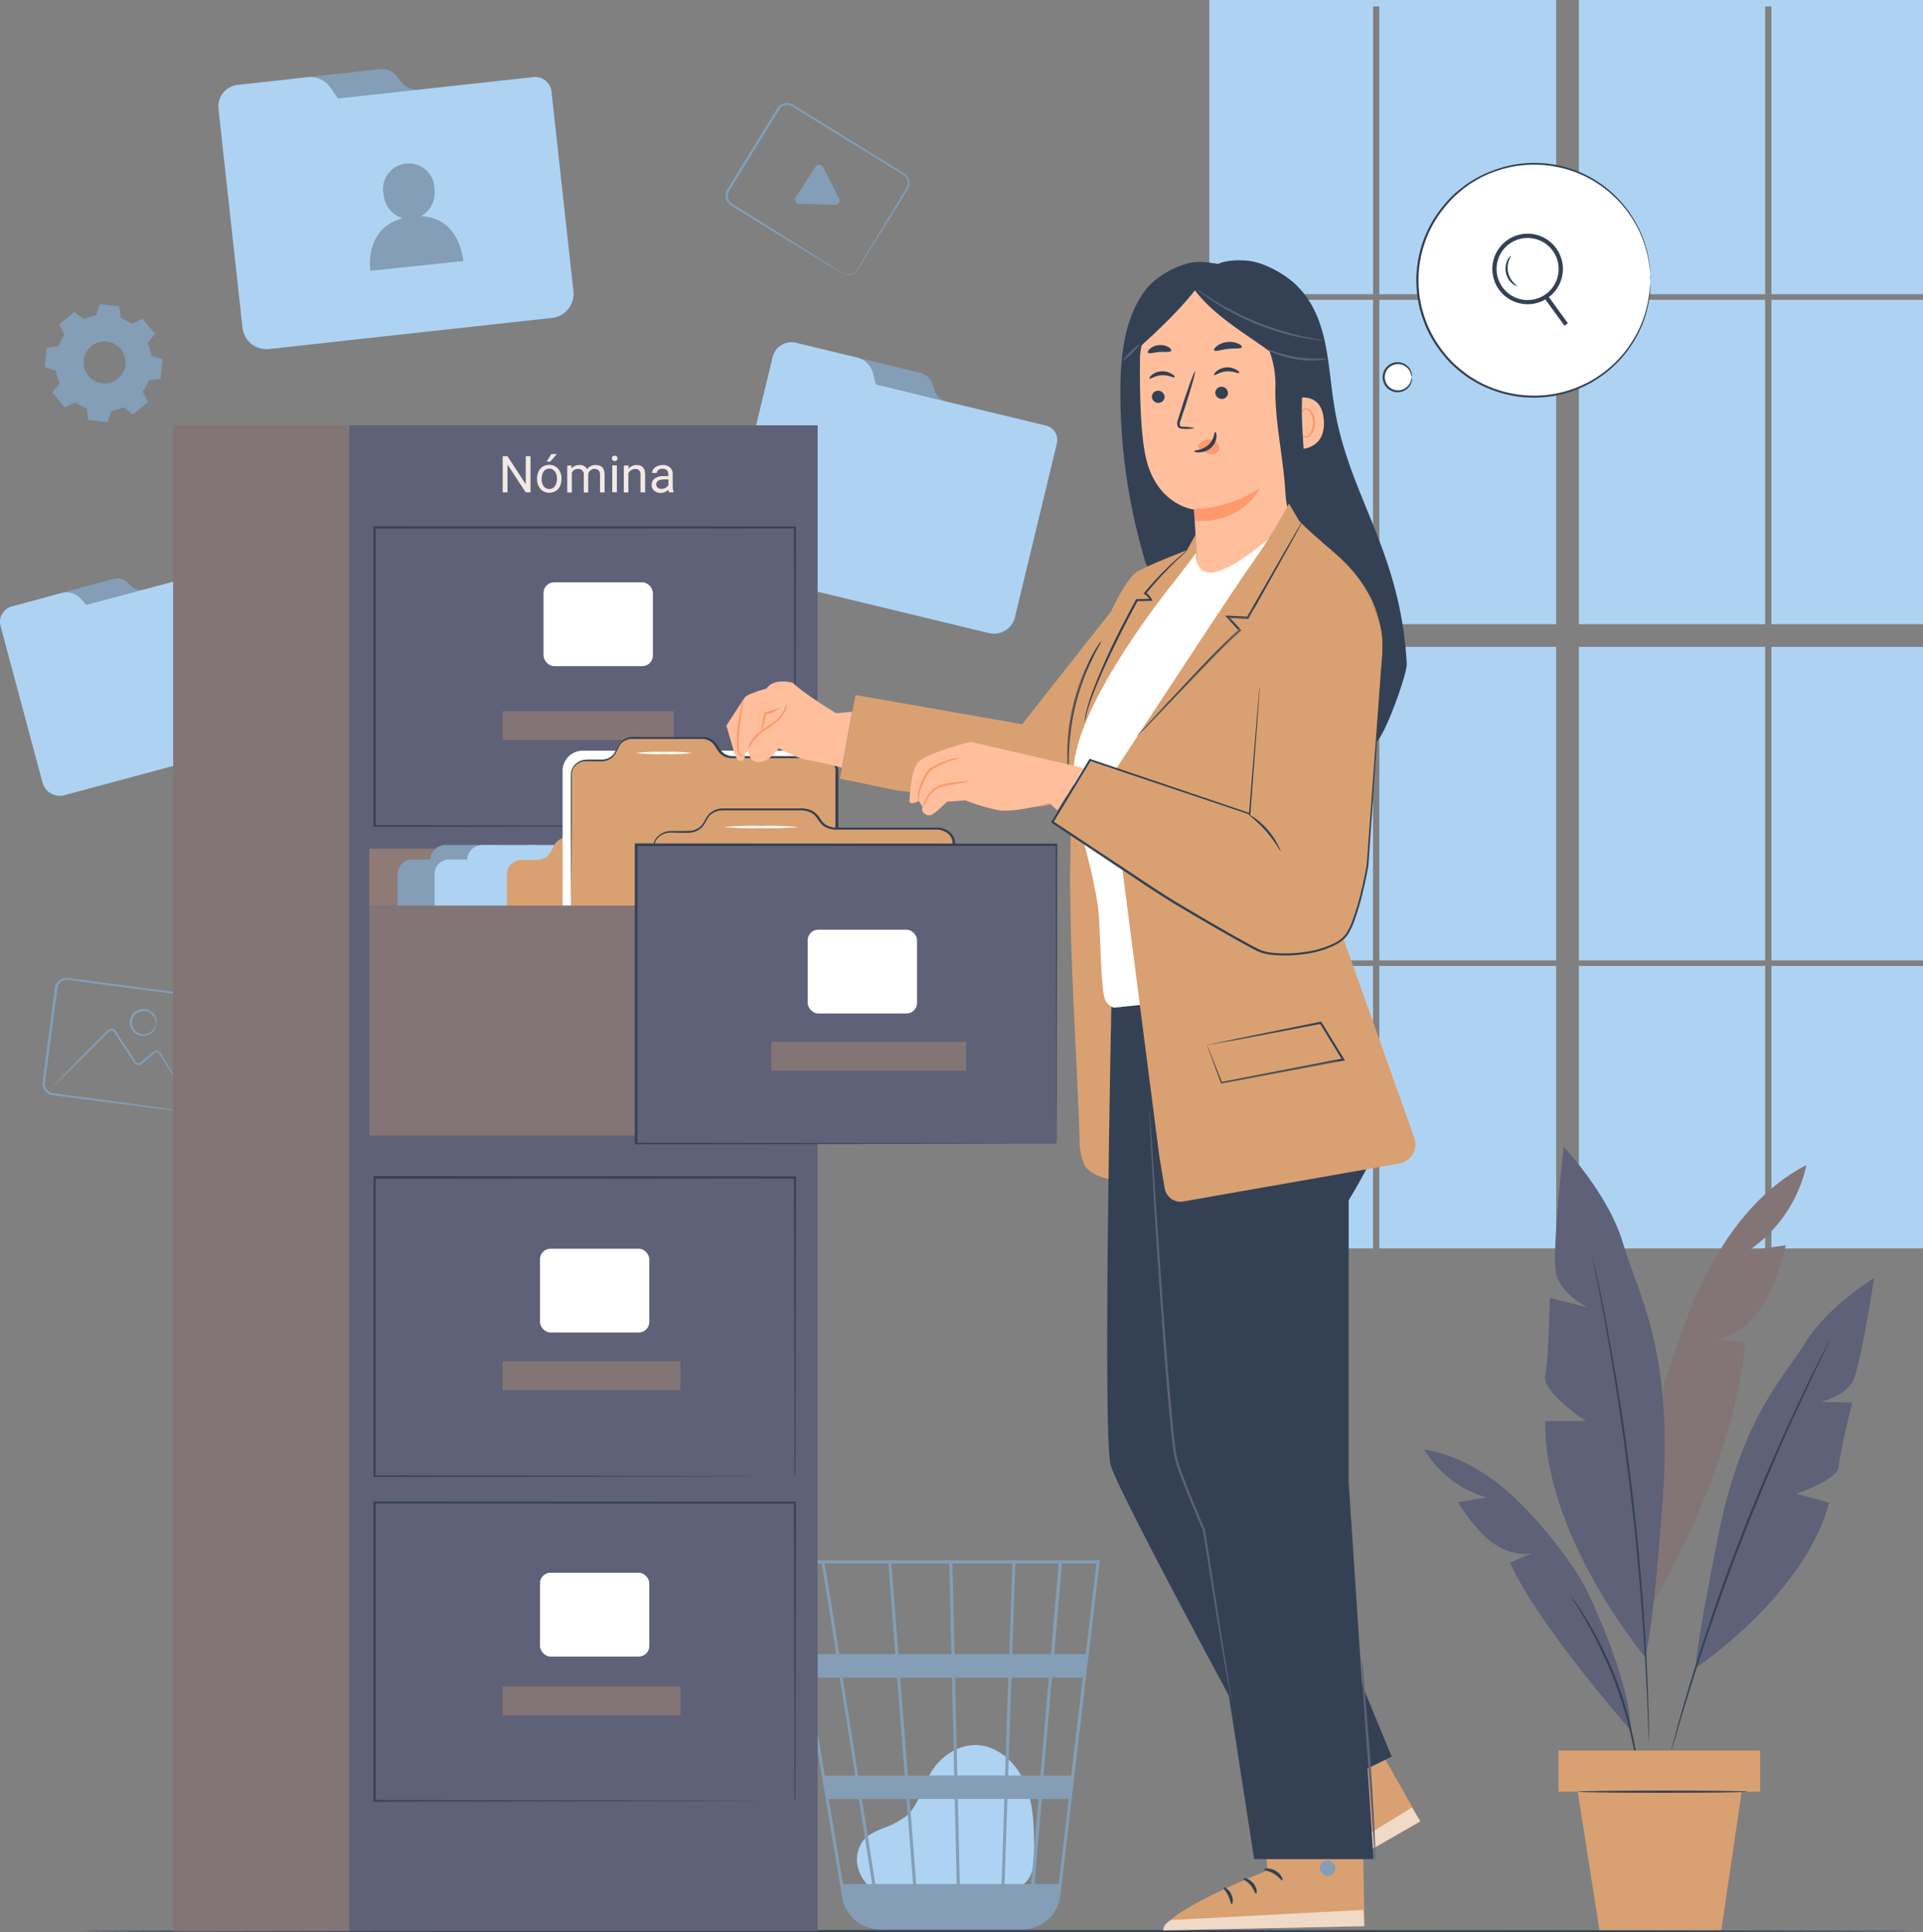 <svg xmlns="http://www.w3.org/2000/svg" width="453.528" height="455.76" viewBox="0 0 453.528 455.76">
  <rect x="0" y="0" width="453.528" height="455.76" fill="#808080" stroke="none"/>
  <g id="Capa_2" data-name="Capa 2" transform="translate(-15.222 -22.12)">
    <g id="Grupo_60011" data-name="Grupo 60011">
      <g id="Grupo_59954" data-name="Grupo 59954">
        <path id="Trazado_110200" data-name="Trazado 110200" d="M220.73,467.62c-1.59-1.36-5.12-5.66-2.4-10.66,1-1.84,3.12-2.74,5-3.55a20.591,20.591,0,0,0,5.53-2.86c3-2.55,3.82-6.78,5.81-10.18,2.28-3.91,6.54-6.83,11-6.63,5.16.24,9.45,4.45,11.4,9.25s2,10.13,2.06,15.31c0,2.87-.11,6.1-2.21,8-1.94,1.79-4.86,1.81-7.49,1.73l-28.17-.87" fill="#aed3f2"/>
        <path id="Trazado_110201" data-name="Trazado 110201" d="M274.6,390.16H200.52l13.35,79.57a8.87,8.87,0,0,0,6.32,7.08l.26.07a4.91,4.91,0,0,0,.66.17,8.309,8.309,0,0,0,1.51.18v.07l.36-.05h33a9.833,9.833,0,0,0,1.81-.18,9,9,0,0,0,7.5-7.78l6.43-54.82.29-2.18h0l2.55-21.71Zm-14,50.76H253l.77-23.09h8.81Zm2.71-23.09h7.27l-2.71,23.09h-6.54Zm-21.72,48.69-.46-20.07H252.1l-.66,20.07Zm-11.84-20.07h10.64l.46,20.07h-9.54Zm.82,20.07h-8.91c-.85-5.42-1.95-12.46-3.15-20.07h10.51Zm-1.25-25.6-1.79-23.09h12.2l.53,23.09Zm11.68,0-.53-23.09h12.55l-.76,23.09Zm-.66-28.63-.49-21.39H254l-.71,21.39Zm-.74,0H227.1l-1.66-21.39h13.67Zm-13.24,0h-13.2L211.85,404c-1.39-8.64-1.9-11.89-2.19-13.12h15.07Zm.43,5.54,1.8,23.09h-11c-.37-2.35-.74-4.72-1.11-7.09-.86-5.45-1.72-10.9-2.52-16Zm-9.89,23.09h-7.15l-3.87-23.09h7.38c1.16,7.17,2.41,15.07,3.67,23.09Zm.87,5.53c1.09,6.95,2.16,13.79,3.14,20.07h-6.87l-3.36-20.07Zm34.37,20.07.67-20.07h7.31l-1.71,20.07Zm1.8-54.23.71-21.39H264.9l-1.83,21.39ZM209,390.9c.29,1.55,1.64,10,3.45,21.39H205l-3.59-21.39Zm55.94,75.62h-5.72l1.71-20.07h6.36Zm6.36-54.23h-7.45l1.83-21.39h8.13Z" fill="#839eb6"/>
      </g>
      <g id="Grupo_59955" data-name="Grupo 59955">
        <rect id="Rectángulo_8864" data-name="Rectángulo 8864" width="38.6" height="76.52" transform="translate(300.44 92.83)" fill="#aed3f2"/>
        <rect id="Rectángulo_8865" data-name="Rectángulo 8865" width="41.71" height="76.52" transform="translate(340.53 92.83)" fill="#aed3f2"/>
        <rect id="Rectángulo_8866" data-name="Rectángulo 8866" width="41.71" height="73.94" transform="translate(340.53 174.7)" fill="#aed3f2"/>
        <path id="Trazado_110202" data-name="Trazado 110202" d="M387.59,91.51h43.92V23.63H433V91.51h35.75V22.12H387.59Z" fill="#aed3f2"/>
        <rect id="Rectángulo_8867" data-name="Rectángulo 8867" width="35.75" height="76.52" transform="translate(433 92.83)" fill="#aed3f2"/>
        <rect id="Rectángulo_8868" data-name="Rectángulo 8868" width="35.75" height="73.94" transform="translate(433 174.7)" fill="#aed3f2"/>
        <rect id="Rectángulo_8869" data-name="Rectángulo 8869" width="38.6" height="73.94" transform="translate(300.44 174.7)" fill="#aed3f2"/>
        <rect id="Rectángulo_8870" data-name="Rectángulo 8870" width="43.93" height="73.94" transform="translate(387.59 174.7)" fill="#aed3f2"/>
        <rect id="Rectángulo_8871" data-name="Rectángulo 8871" width="38.6" height="66.63" transform="translate(300.44 249.96)" fill="#aed3f2"/>
        <rect id="Rectángulo_8872" data-name="Rectángulo 8872" width="35.75" height="66.63" transform="translate(433 249.96)" fill="#aed3f2"/>
        <path id="Trazado_110203" data-name="Trazado 110203" d="M339.05,91.51V23.63h1.48V91.51h41.71V22.12h-81.8V91.51Z" fill="#aed3f2"/>
        <rect id="Rectángulo_8873" data-name="Rectángulo 8873" width="43.93" height="66.63" transform="translate(387.59 249.96)" fill="#aed3f2"/>
        <rect id="Rectángulo_8874" data-name="Rectángulo 8874" width="41.71" height="66.63" transform="translate(340.53 249.96)" fill="#aed3f2"/>
        <rect id="Rectángulo_8875" data-name="Rectángulo 8875" width="43.93" height="76.52" transform="translate(387.59 92.83)" fill="#aed3f2"/>
      </g>
      <g id="Grupo_59956" data-name="Grupo 59956">
        <path id="Trazado_110204" data-name="Trazado 110204" d="M30.14,209.7a3.92,3.92,0,0,1-4.8-2.77L16.5,174a3.26,3.26,0,0,1,2.43-3.91l3.09-.83a3.36,3.36,0,0,0,2.47-2.55l.31-1.53a3.36,3.36,0,0,1,2.46-2.55L42,158.68a3.42,3.42,0,0,1,3.19.75l1,.95a3.4,3.4,0,0,0,3.19.74l18.74-5a3.25,3.25,0,0,1,4,2.17l9,33.68a3.93,3.93,0,0,1-2.77,4.81Z" fill="#839eb6"/>
        <path id="Trazado_110205" data-name="Trazado 110205" d="M47.52,161.62,35.6,164.79,34,163.08A4.29,4.29,0,0,0,29.79,162l-11.66,3.13a3.77,3.77,0,0,0-2.81,4.52l.37,1.36,9.59,35.76a4.28,4.28,0,0,0,5.34,2.85L78,196.87a4.28,4.28,0,0,0,3.2-5.14L72.08,158a2.82,2.82,0,0,0-3.46-2Z" fill="#aed3f2"/>
      </g>
      <g id="Grupo_59957" data-name="Grupo 59957">
        <path id="Trazado_110206" data-name="Trazado 110206" d="M190,157.34a4.75,4.75,0,0,1-3.5-5.73l9.68-40.07A3.93,3.93,0,0,1,201,108.8l3.76.91a4.09,4.09,0,0,0,4.1-1.28l1.21-1.45a4.09,4.09,0,0,1,4.1-1.28l17.92,4.3a4.13,4.13,0,0,1,3,2.63l.54,1.61a4.15,4.15,0,0,0,3,2.63l22.8,5.51a3.92,3.92,0,0,1,3,4.64l-9.89,41a4.75,4.75,0,0,1-5.73,3.5Z" fill="#839eb6"/>
        <path id="Trazado_110207" data-name="Trazado 110207" d="M236.3,116.35l-14.5-3.54-.71-2.73a5.14,5.14,0,0,0-3.81-3.64L203.1,103a4.56,4.56,0,0,0-5.61,3.17l-.4,1.66-10.51,43.51a5.19,5.19,0,0,0,4,6.12l57.6,13.91a5.19,5.19,0,0,0,6.37-3.61l9.92-41.11a3.41,3.41,0,0,0-2.51-4.12Z" fill="#aed3f2"/>
      </g>
      <g id="Grupo_59959" data-name="Grupo 59959">
        <g id="Grupo_59958" data-name="Grupo 59958">
          <path id="Trazado_110208" data-name="Trazado 110208" d="M78.34,104.47a5.32,5.32,0,0,1-5.88-4.71l-5-46A4.42,4.42,0,0,1,71.47,49l4.32-.47a4.59,4.59,0,0,0,3.84-2.92l.72-2a4.59,4.59,0,0,1,3.84-2.91l20.54-2.26a4.63,4.63,0,0,1,4.12,1.66L110,41.61a4.6,4.6,0,0,0,4.12,1.66l26.18-2.88a4.41,4.41,0,0,1,5,3.74l5.17,47.06a5.31,5.31,0,0,1-4.71,5.87Z" fill="#839eb6"/>
          <path id="Trazado_110209" data-name="Trazado 110209" d="M111.58,43.55l-16.66,1.8-1.79-2.62a5.79,5.79,0,0,0-5.41-2.39L71.44,42.13a5.12,5.12,0,0,0-4.71,5.49l.21,1.9,5.49,49.95A5.82,5.82,0,0,0,79,104.4l66.12-7.27a5.8,5.8,0,0,0,5.34-6.23l-5.18-47.19a3.85,3.85,0,0,0-4.24-3.4Z" fill="#aed3f2"/>
        </g>
        <path id="Trazado_110210" data-name="Trazado 110210" d="M114.52,73.12a6.44,6.44,0,0,0,3.17-6.36,6.07,6.07,0,1,0-12,1.27,6.45,6.45,0,0,0,4.49,5.57C101,76,102.56,86,102.56,86l21.91-2.31S123.85,73.5,114.52,73.12Z" fill="#839eb6"/>
      </g>
      <path id="Trazado_110211" data-name="Trazado 110211" d="M35,97.41a11.51,11.51,0,0,1,2.88-.87l.89-2.64,4.59.46.34,2.76a11.22,11.22,0,0,1,2.66,1.43l2.49-1.25,2.93,3.57L50,103.07a11.45,11.45,0,0,1,.9,2.93l2.65.88-.46,4.59-2.77.35a11.35,11.35,0,0,1-1.43,2.65l1.25,2.5-3.57,2.92-2.2-1.72a11.11,11.11,0,0,1-2.88.87l-.89,2.65-4.6-.5-.35-2.77A11.31,11.31,0,0,1,33,117l-2.49,1.24-2.93-3.57,1.72-2.2a11.51,11.51,0,0,1-.87-2.88l-2.65-.89.46-4.59,2.77-.34a11.48,11.48,0,0,1,1.42-2.65l-1.24-2.5,3.57-2.92Zm1.73,6.4a4.95,4.95,0,1,0,7,.69,5,5,0,0,0-7.03-.69Z" fill="#839eb6"/>
      <g id="Grupo_59960" data-name="Grupo 59960">
        <path id="Trazado_110212" data-name="Trazado 110212" d="M58.26,284.24a3.11,3.11,0,0,0,1.2-.2,2.45,2.45,0,0,0,1.12-.91,2.51,2.51,0,0,0,.36-.85c.05-.32.08-.7.14-1.08.38-3.1.94-7.53,1.62-13l.55-4.31c.09-.74.19-1.51.29-2.28l.15-1.18a5.13,5.13,0,0,0,.09-1.15,2.28,2.28,0,0,0-1.22-1.79,3,3,0,0,0-1.15-.29l-1.28-.16-5.29-.69-23.57-3.08a2.21,2.21,0,0,0-2.5,1.93l-.11.77c-.06.51-.13,1-.2,1.53q-.41,3.06-.79,6c-.53,3.94-1,7.74-1.51,11.37-.12.9-.24,1.79-.35,2.67a2.23,2.23,0,0,0,1,2.05,2.32,2.32,0,0,0,1.1.4l1.26.16,2.45.33,9,1.21,13,1.79L57,284l.91.15.31.07h-.31l-.92-.09-3.54-.42-13-1.62-9-1.15L29,280.63l-1.26-.17a2.73,2.73,0,0,1-2.49-2.93c.11-.89.23-1.79.34-2.7.47-3.62,1-7.42,1.48-11.36q.39-3,.79-6c.07-.5.13-1,.2-1.53l.1-.77a3,3,0,0,1,.24-.82,2.77,2.77,0,0,1,2.85-1.55l23.65,3.1,5.29.7,1.28.17a3.581,3.581,0,0,1,1.29.34,2.74,2.74,0,0,1,1.45,2.15,5.561,5.561,0,0,1-.1,1.25,7.83,7.83,0,0,1-.16,1.17c-.1.78-.2,1.54-.3,2.29-.21,1.49-.4,2.92-.59,4.29-.75,5.45-1.36,9.87-1.78,13-.06.38-.1.74-.17,1.09a2.52,2.52,0,0,1-1.61,1.82,2.17,2.17,0,0,1-.92.14A1.638,1.638,0,0,1,58.26,284.24Z" fill="#839eb6"/>
        <path id="Trazado_110213" data-name="Trazado 110213" d="M59,280.23a2.26,2.26,0,0,1-.3-.38l-.77-1.15-2.75-4.26-1.88-3-.51-.8a.73.73,0,0,0-.65-.32c-.27,0-.46.18-.74.43l-.8.68-1.65,1.41a2.7,2.7,0,0,1-.49.37,1.17,1.17,0,0,1-.69.13,1.24,1.24,0,0,1-.65-.27,2,2,0,0,1-.24-.27l-.16-.24-2.62-4-1.33-2c-.21-.33-.43-.66-.65-1a.71.71,0,0,0-.74-.34.77.77,0,0,0-.37.19l-.4.4-.8.79-1.54,1.53-5.37,5.28L29.21,277l-1,.94a2,2,0,0,1-.38.3,1.691,1.691,0,0,1,.31-.37c.25-.28.56-.61.94-1l3.53-3.65,5.29-5.35,1.53-1.55.79-.79.41-.41a1.17,1.17,0,0,1,.63-.33,1.23,1.23,0,0,1,1.26.56l.66,1c.43.67.88,1.34,1.33,2,.89,1.37,1.76,2.71,2.61,4a.82.82,0,0,0,1.48.18l1.66-1.4.81-.67a4.1,4.1,0,0,1,.42-.34,1.18,1.18,0,0,1,.59-.19,1.2,1.2,0,0,1,1,.53l.51.82,1.82,3c1.07,1.79,2,3.26,2.62,4.35l.68,1.2A2.388,2.388,0,0,1,59,280.23Z" fill="#839eb6"/>
        <path id="Trazado_110214" data-name="Trazado 110214" d="M52,263.7a3.687,3.687,0,0,0-.1-.72,3,3,0,0,0-.89-1.64,2.8,2.8,0,0,0-2.54-.68,2.73,2.73,0,0,0-.66,5.07,2.8,2.8,0,0,0,2.63,0,3,3,0,0,0,1.28-1.36c.19-.41.23-.68.28-.67a1.41,1.41,0,0,1-.09.74,3,3,0,0,1-1.29,1.61,3.19,3.19,0,1,1-2.21-5.89,3.11,3.11,0,0,1,2.9.89,2.93,2.93,0,0,1,.83,1.88,1.35,1.35,0,0,1-.14.77Z" fill="#839eb6"/>
      </g>
      <g id="Grupo_59961" data-name="Grupo 59961">
        <path id="Trazado_110215" data-name="Trazado 110215" d="M214,86.51a3.12,3.12,0,0,0,1.17.32,2.46,2.46,0,0,0,1.39-.38,2.37,2.37,0,0,0,.68-.63c.18-.27.36-.6.57-.92l6.8-11.18,2.27-3.7,1.2-2c.21-.33.41-.67.62-1a5.321,5.321,0,0,0,.55-1,2.25,2.25,0,0,0-.38-2.13,2.9,2.9,0,0,0-.93-.74l-1.09-.67-4.55-2.8c-6.22-3.83-13.06-8-20.23-12.47a2.27,2.27,0,0,0-2.63.2A3.239,3.239,0,0,0,199,48l-.41.66-.81,1.32-3.19,5.16c-2.09,3.38-4.11,6.64-6,9.74-.47.78-.95,1.54-1.41,2.29a2.24,2.24,0,0,0,0,2.28,2.33,2.33,0,0,0,.84.81l1.08.67,2.1,1.31L198.84,77l11.09,7,3,1.91.77.51a2.093,2.093,0,0,1,.26.18,1.27,1.27,0,0,1-.29-.14l-.8-.46-3.05-1.83-11.18-6.8-7.7-4.73-2.11-1.29-1.09-.67a2.72,2.72,0,0,1-1-1,2.69,2.69,0,0,1-.07-2.74c.46-.77.94-1.54,1.41-2.32l6-9.76,3.19-5.16.81-1.32.41-.66a3.11,3.11,0,0,1,.55-.65,2.79,2.79,0,0,1,3.24-.25l20.21,12.51,4.54,2.81,1.09.68a3.44,3.44,0,0,1,1,.84,2.7,2.7,0,0,1,.44,2.55,5.481,5.481,0,0,1-.6,1.1l-.62,1-1.22,2c-.8,1.28-1.56,2.51-2.3,3.68L217.94,85c-.21.33-.39.64-.6.93a2.5,2.5,0,0,1-3.12.76,1.26,1.26,0,0,1-.22-.18Z" fill="#839eb6"/>
        <path id="Trazado_110216" data-name="Trazado 110216" d="M211.23,65.23l1.85,3.7a1,1,0,0,1-1,1.51l-4.21-.13-4.1-.12a1,1,0,0,1-.84-1.62l2.3-3.52,2.33-3.57a1,1,0,0,1,1.81.11Z" fill="#839eb6"/>
      </g>
      <path id="Trazado_110217" data-name="Trazado 110217" d="M466,477.62c0,.14-96.71.26-216,.26s-216-.12-216-.26,96.68-.26,216-.26S466,477.47,466,477.62Z" fill="#344154"/>
      <g id="Grupo_59963" data-name="Grupo 59963">
        <path id="Trazado_110218" data-name="Trazado 110218" d="M441.25,296.94c-9.4,4.87-16.61,13.25-21.79,22.48s-8.53,19.36-11.83,29.42l-2.9,51.87c10.94-18.61,19.72-40.49,22.09-61.94l-7.28-.65c4.88-.75,9-4.28,11.59-8.48s3.94-9,5.25-13.79l-8.88,1.32a32.87,32.87,0,0,0,13.75-20.23Z" fill="#5e6178"/>
        <g id="Grupo_59962" data-name="Grupo 59962" opacity="0.3">
          <path id="Trazado_110219" data-name="Trazado 110219" d="M441.25,296.94c-9.4,4.87-16.61,13.25-21.79,22.48s-8.53,19.36-11.83,29.42l-2.9,51.87c10.94-18.61,19.72-40.49,22.09-61.94l-7.28-.65c4.88-.75,9-4.28,11.59-8.48s3.94-9,5.25-13.79l-8.88,1.32a32.87,32.87,0,0,0,13.75-20.23Z" fill="#d9a171"/>
        </g>
        <path id="Trazado_110220" data-name="Trazado 110220" d="M403.11,412.86s-23.74-28.42-23.47-55.55h9.59s-10.41-6.85-9.59-10.68,1.1-18.36,1.1-18.36l8.77,2.19s-6.58-3.29-7.4-8.5S384,292.64,384,292.64s10.68,11.24,14,22.75,11.92,24.93,9.39,60S403.11,412.86,403.11,412.86Z" fill="#5e6178"/>
        <path id="Trazado_110221" data-name="Trazado 110221" d="M415.15,415.54s25.72-17.13,31.44-39l-7.72-2.1s9.88-3.23,10.06-6.5,3.13-15,3.13-15l-7.53-.15s6-1.21,7.81-5.21,4.87-24,4.87-24-11,6.7-16.21,15.23-15,17.44-20.68,46.2S415.15,415.54,415.15,415.54Z" fill="#5e6178"/>
        <path id="Trazado_110222" data-name="Trazado 110222" d="M390.51,317.42a1.321,1.321,0,0,1,.09.29l.21.88c.18.8.44,1.93.76,3.37s.72,3.26,1.14,5.35.91,4.46,1.4,7.1c1,5.27,2.09,11.57,3.2,18.58s2.14,14.74,3.09,22.87,1.66,15.91,2.21,23,.91,13.45,1.12,18.81c.13,2.68.19,5.11.26,7.24s.1,4,.11,5.47,0,2.63,0,3.45v.9a1.919,1.919,0,0,1,0,.31,1.611,1.611,0,0,1,0-.31q0-.345,0-.9c0-.82-.07-2-.13-3.45s-.11-3.33-.2-5.46-.18-4.55-.34-7.23c-.25-5.36-.68-11.73-1.23-18.8s-1.31-14.83-2.24-23-2-15.85-3.05-22.86-2.12-13.31-3.09-18.58c-.46-2.64-.93-5-1.33-7.12s-.75-3.89-1.05-5.36-.5-2.58-.66-3.39c-.07-.37-.12-.66-.16-.89a1.731,1.731,0,0,1-.11-.27Z" fill="#344154"/>
        <path id="Trazado_110223" data-name="Trazado 110223" d="M399.82,430.26s-21.73-24.65-28.48-39.55l5.1-2.18c-3.7.61-7.48-1-10.34-3.39a36.867,36.867,0,0,1-7-8.7l6.71-1.13A25,25,0,0,1,351.12,364c7.92,1.31,15.08,5.65,21,11.09a104.539,104.539,0,0,1,12.71,14.73,49.861,49.861,0,0,1,4.94,8.12C393.41,405.44,399.83,421.21,399.82,430.26Z" fill="#5e6178"/>
        <path id="Trazado_110224" data-name="Trazado 110224" d="M446.93,337.93a2.555,2.555,0,0,1-.1.26l-.33.71-1.32,2.74c-1.16,2.37-2.8,5.81-4.8,10.09-4,8.54-9.25,20.47-14.45,33.89s-9.31,25.79-12.11,34.8c-1.4,4.5-2.5,8.16-3.23,10.69l-.87,2.91-.24.76a.87.87,0,0,1-.1.25,2,2,0,0,1,.05-.27l.19-.77c.19-.71.45-1.69.77-2.93.68-2.56,1.73-6.23,3.08-10.75,2.71-9,6.79-21.44,12-34.88s10.52-25.35,14.6-33.86c2-4.26,3.73-7.68,4.95-10l1.41-2.69.37-.7a1.333,1.333,0,0,1,.13-.25Z" fill="#344154"/>
        <path id="Trazado_110225" data-name="Trazado 110225" d="M401.66,440.83a11.718,11.718,0,0,1-.33-1.76c-.17-1.14-.46-2.78-.86-4.8a99.007,99.007,0,0,0-4.4-15.41,100.109,100.109,0,0,0-6.88-14.47c-1-1.78-1.9-3.2-2.53-4.17a12.15,12.15,0,0,1-.91-1.54,12.128,12.128,0,0,1,1.08,1.43c.68.93,1.6,2.33,2.67,4.09a87.581,87.581,0,0,1,11.33,30c.36,2,.59,3.68.7,4.83a10.752,10.752,0,0,1,.13,1.8Z" fill="#344154"/>
        <rect id="Rectángulo_8876" data-name="Rectángulo 8876" width="47.55" height="9.7" transform="translate(382.78 435.03)" fill="#d9a171"/>
        <path id="Trazado_110226" data-name="Trazado 110226" d="M387.31,444.73l5.14,32.63h28.74l4.79-32.63Z" fill="#d9a171"/>
        <path id="Trazado_110227" data-name="Trazado 110227" d="M427.41,444.73c0,.14-9,.26-20.09.26s-20.09-.12-20.09-.26,9-.26,20.09-.26S427.41,444.58,427.41,444.73Z" fill="#344154"/>
      </g>
      <g id="Grupo_59983" data-name="Grupo 59983">
        <rect id="Rectángulo_8877" data-name="Rectángulo 8877" width="151.98" height="355.17" transform="translate(56.07 122.44)" fill="#5e6178"/>
        <g id="Grupo_59964" data-name="Grupo 59964" opacity="0.3">
          <rect id="Rectángulo_8878" data-name="Rectángulo 8878" width="41.55" height="355.17" transform="translate(56.07 122.44)" fill="#d9a171"/>
        </g>
        <g id="Grupo_59966" data-name="Grupo 59966">
          <path id="Trazado_110228" data-name="Trazado 110228" d="M202.59,217V197.76c0-12.27-.07-29.85-.11-51.22l.21.21-99.14.05h0l.26-.26V217l-.24-.24,71.47.12,20.38.06h.08l-20.32.06-71.63.12h-.24V146.28h.27l99.14.05h.21v.21c-.05,21.42-.08,39-.11,51.35,0,6.11,0,10.89-.05,14.16v3.7A3.33,3.33,0,0,1,202.59,217Z" fill="#344154"/>
          <g id="Grupo_59965" data-name="Grupo 59965" opacity="0.3">
            <rect id="Rectángulo_8879" data-name="Rectángulo 8879" width="40.36" height="6.83" transform="translate(133.76 189.86)" fill="#d9a171"/>
          </g>
          <rect id="Rectángulo_8880" data-name="Rectángulo 8880" width="25.79" height="19.76" rx="2.49" transform="translate(143.41 159.48)" fill="#fff"/>
        </g>
        <g id="Grupo_59978" data-name="Grupo 59978">
          <g id="Grupo_59967" data-name="Grupo 59967" opacity="0.4">
            <rect id="Rectángulo_8881" data-name="Rectángulo 8881" width="86.43" height="67.15" transform="translate(102.29 222.31)" fill="#d9a171"/>
          </g>
          <path id="Trazado_110229" data-name="Trazado 110229" d="M152.92,224.86H136.5l-1-1.65a3.61,3.61,0,0,0-3.11-1.78H120.3a3.6,3.6,0,0,0-3.6,3.43h-4.32a3.39,3.39,0,0,0-3.38,3.38v8.38h47.3v-8.38A3.38,3.38,0,0,0,152.92,224.86Z" fill="#839eb6"/>
          <path id="Trazado_110230" data-name="Trazado 110230" d="M161.6,224.86H145.17l-1-1.65a3.63,3.63,0,0,0-3.12-1.78H129a3.6,3.6,0,0,0-3.6,3.43h-4.31a3.38,3.38,0,0,0-3.38,3.38v8.38H165v-8.38a3.38,3.38,0,0,0-3.4-3.38Z" fill="#aed3f2"/>
          <path id="Trazado_110231" data-name="Trazado 110231" d="M172.87,224.86H156.44l-1-1.65a3.62,3.62,0,0,0-3.12-1.78H140.25a3.61,3.61,0,0,0-3.61,3.43h-4.31a3.38,3.38,0,0,0-3.38,3.38v8.38h47.3v-8.38a3.39,3.39,0,0,0-3.38-3.38Z" fill="#aed3f2"/>
          <path id="Trazado_110232" data-name="Trazado 110232" d="M134.76,268.55V228.29a3.49,3.49,0,0,1,3.63-3.33h3.47a3.67,3.67,0,0,0,3.29-1.93l.75-1.48a3.67,3.67,0,0,1,3.3-1.94h16.46a3.69,3.69,0,0,1,3.13,1.64l.81,1.25a3.69,3.69,0,0,0,3.12,1.64h21a3.49,3.49,0,0,1,3.63,3.32v41.09Z" fill="#d9a171"/>
          <g id="Grupo_59968" data-name="Grupo 59968" opacity="0.3">
            <path id="Trazado_110233" data-name="Trazado 110233" d="M134.76,268.55V228.29a3.49,3.49,0,0,1,3.63-3.33h3.47a3.67,3.67,0,0,0,3.29-1.93l.75-1.48a3.67,3.67,0,0,1,3.3-1.94h16.46a3.69,3.69,0,0,1,3.13,1.64l.81,1.25a3.69,3.69,0,0,0,3.12,1.64h21a3.49,3.49,0,0,1,3.63,3.32v41.09Z" fill="#d9a171"/>
          </g>
          <g id="Grupo_59973" data-name="Grupo 59973">
            <g id="Grupo_59970" data-name="Grupo 59970">
              <path id="Trazado_110234" data-name="Trazado 110234" d="M147.91,235.75V203.94a4.75,4.75,0,0,1,4.75-4.75h50.65a4.75,4.75,0,0,1,4.75,4.75v30.93Z" fill="#fff"/>
              <g id="Grupo_59969" data-name="Grupo 59969">
                <path id="Trazado_110235" data-name="Trazado 110235" d="M149.89,245V204.77a3.49,3.49,0,0,1,3.63-3.33H157a3.66,3.66,0,0,0,3.3-1.93L161,198a3.67,3.67,0,0,1,3.3-1.93h16.5a3.7,3.7,0,0,1,3.12,1.63l.81,1.25a3.7,3.7,0,0,0,3.13,1.64h21a3.49,3.49,0,0,1,3.63,3.33V245Z" fill="#d9a171"/>
                <path id="Trazado_110236" data-name="Trazado 110236" d="M149.89,245h4.63l12.87-.06,45.09-.12-.23.24V204.95a11.219,11.219,0,0,0,0-1.44,3,3,0,0,0-1.56-2.14,3.76,3.76,0,0,0-1.22-.42,9.749,9.749,0,0,0-1.34,0H187.92a4.23,4.23,0,0,1-1.36-.2,3.91,3.91,0,0,1-2.12-1.67l-.69-1.08a3.16,3.16,0,0,0-.8-.87,3.64,3.64,0,0,0-2.21-.71H163.85a3.51,3.51,0,0,0-1.93.88c-1.06.91-1.17,2.75-2.55,3.66a3.94,3.94,0,0,1-2.16.75H155a20.282,20.282,0,0,0-2.08,0,3.45,3.45,0,0,0-1.77.79,3.11,3.11,0,0,0-1,1.59,11.292,11.292,0,0,0-.09,1.95v7.58c0,9.67-.07,17.5-.1,22.94v.12c0-5.45-.06-13.3-.1-23v-7.63a10.24,10.24,0,0,1,.1-2,3.4,3.4,0,0,1,1.13-1.81,3.91,3.91,0,0,1,2-.9,17.117,17.117,0,0,1,2.14-.05h2.15a3.63,3.63,0,0,0,1.92-.68c1.22-.77,1.27-2.48,2.5-3.64a4,4,0,0,1,2.18-1c.83-.07,1.56,0,2.35,0h14.6a4.13,4.13,0,0,1,2.52.8,3.771,3.771,0,0,1,.91,1l.7,1.08a3.29,3.29,0,0,0,1.85,1.45,3.5,3.5,0,0,0,1.2.18h20.14a9.828,9.828,0,0,1,1.42,0,4.09,4.09,0,0,1,1.39.47,3.56,3.56,0,0,1,1.82,2.52,9.889,9.889,0,0,1,.05,1.52v40.35h-.24l-45.24-.12-12.82-.06h-4.24Z" fill="#344154"/>
              </g>
            </g>
            <path id="Trazado_110237" data-name="Trazado 110237" d="M178.51,199.73a43.131,43.131,0,0,1-6.64.26,43.207,43.207,0,0,1-6.65-.26,41.753,41.753,0,0,1,6.65-.26,41.669,41.669,0,0,1,6.64.26Z" fill="#fff"/>
            <g id="Grupo_59972" data-name="Grupo 59972">
              <g id="Grupo_59971" data-name="Grupo 59971">
                <path id="Trazado_110238" data-name="Trazado 110238" d="M169.38,262V221.69c0-1.84,1.83-3.33,4.1-3.33h3.92a4.26,4.26,0,0,0,3.73-1.93L182,215a4.24,4.24,0,0,1,3.72-1.94h18.62a4.38,4.38,0,0,1,3.53,1.64l.91,1.25a4.35,4.35,0,0,0,3.53,1.64H236c2.27,0,4.1,1.49,4.1,3.32V262Z" fill="#d9a171"/>
                <path id="Trazado_110239" data-name="Trazado 110239" d="M169.38,262h5.25l14.6-.06,50.87-.12-.24.24V220.59a3,3,0,0,0-1.49-2.15,4.66,4.66,0,0,0-2.71-.64h-23a5.24,5.24,0,0,1-2.79-.62,4,4,0,0,1-1.13-.93c-.3-.38-.55-.74-.82-1.11a3.77,3.77,0,0,0-2-1.58,6.61,6.61,0,0,0-2.57-.29H185.41a4.45,4.45,0,0,0-2.17.69,3.181,3.181,0,0,0-.83.76,8.389,8.389,0,0,0-.61,1c-.2.34-.37.67-.6,1a3.64,3.64,0,0,1-.85.9,4.7,4.7,0,0,1-2.22.9c-1.59.11-3,0-4.54,0a4.15,4.15,0,0,0-3.59,1.7,3.06,3.06,0,0,0-.43,1.91v6.06c0,10.39-.08,18.79-.1,24.63v6.8c0-1.55,0-3.8-.05-6.68,0-5.86,0-14.29-.1-24.7v-6.07a3.46,3.46,0,0,1,.48-2.13,4.57,4.57,0,0,1,3.93-1.91c1.46,0,3,0,4.48-.05a4.44,4.44,0,0,0,2-.83,5,5,0,0,0,1.33-1.81q.29-.515.63-1a3.8,3.8,0,0,1,.94-.85,4.88,4.88,0,0,1,2.4-.78h17.95a7,7,0,0,1,2.74.31,4.33,4.33,0,0,1,2.2,1.75c.27.36.54.76.8,1.09a3.75,3.75,0,0,0,1,.81,4.77,4.77,0,0,0,2.54.55h23a5.23,5.23,0,0,1,3,.72,3.48,3.48,0,0,1,1.72,2.53c.05,1,0,2,0,2.95v38.71h-.24l-51-.12L174.53,262h-5.15Z" fill="#344154"/>
              </g>
              <path id="Trazado_110240" data-name="Trazado 110240" d="M203.5,217.19a75.532,75.532,0,0,1-8.79.26,75.28,75.28,0,0,1-8.78-.26,75.277,75.277,0,0,1,8.78-.26,75.532,75.532,0,0,1,8.79.26Z" fill="#fff"/>
            </g>
          </g>
          <g id="Grupo_59976" data-name="Grupo 59976">
            <rect id="Rectángulo_8882" data-name="Rectángulo 8882" width="62.9" height="54.22" transform="translate(102.29 235.74)" fill="#5e6178"/>
            <g id="Grupo_59974" data-name="Grupo 59974" opacity="0.3">
              <rect id="Rectángulo_8883" data-name="Rectángulo 8883" width="62.9" height="54.22" transform="translate(102.29 235.74)" fill="#d9a171"/>
            </g>
            <g id="Grupo_59975" data-name="Grupo 59975">
              <rect id="Rectángulo_8884" data-name="Rectángulo 8884" width="99.15" height="70.46" transform="translate(165.18 221.43)" fill="#5e6178"/>
              <path id="Trazado_110241" data-name="Trazado 110241" d="M264.33,291.88V272.64c0-12.26-.07-29.85-.11-51.21l.21.21-99.14.05h0l.26-.26v70.45l-.24-.23,71.47.12,20.38.06h-.03l-20.32.06-71.63.12h-.24V221.06h.27l99.14.05h.21v.21c-.05,21.42-.08,39.05-.11,51.34,0,6.11,0,10.9-.05,14.17v3.7A10.78,10.78,0,0,1,264.33,291.88Z" fill="#344154"/>
            </g>
          </g>
          <g id="Grupo_59977" data-name="Grupo 59977" opacity="0.3">
            <rect id="Rectángulo_8885" data-name="Rectángulo 8885" width="46" height="6.83" transform="translate(197.11 267.84)" fill="#d9a171"/>
          </g>
          <rect id="Rectángulo_8886" data-name="Rectángulo 8886" width="25.79" height="19.76" rx="2.49" transform="translate(205.71 241.41)" fill="#fff"/>
        </g>
        <g id="Grupo_59980" data-name="Grupo 59980">
          <path id="Trazado_110242" data-name="Trazado 110242" d="M202.59,370.36V351.11c0-12.26-.07-29.85-.11-51.21l.21.21-99.14.05h0l.26-.26v70.46l-.24-.24,71.47.12,20.38.06h.1l-20.32.07-71.63.11h-.24V299.53h.27l99.14.05h.21v.21c-.05,21.42-.08,39.05-.11,51.34,0,6.12,0,10.9-.05,14.17V369A4.056,4.056,0,0,1,202.59,370.36Z" fill="#344154"/>
          <g id="Grupo_59979" data-name="Grupo 59979" opacity="0.3">
            <rect id="Rectángulo_8887" data-name="Rectángulo 8887" width="41.94" height="6.83" transform="translate(133.76 343.21)" fill="#d9a171"/>
          </g>
          <rect id="Rectángulo_8888" data-name="Rectángulo 8888" width="25.79" height="19.76" rx="2.49" transform="translate(142.57 316.66)" fill="#fff"/>
        </g>
        <g id="Grupo_59982" data-name="Grupo 59982">
          <path id="Trazado_110243" data-name="Trazado 110243" d="M202.59,447V427.76c0-12.27-.07-29.85-.11-51.22l.21.21H103.55l.26-.26v70.46l-.24-.24,71.47.12,20.38.06h.08l-20.32.06-71.63.12h-.24V376.28h.27l99.14.05h.21v.21c-.05,21.42-.08,39.05-.11,51.35,0,6.11,0,10.89-.05,14.16v3.7A3.33,3.33,0,0,1,202.59,447Z" fill="#344154"/>
          <g id="Grupo_59981" data-name="Grupo 59981" opacity="0.3">
            <rect id="Rectángulo_8889" data-name="Rectángulo 8889" width="41.94" height="6.83" transform="translate(133.76 419.89)" fill="#d9a171"/>
          </g>
          <rect id="Rectángulo_8890" data-name="Rectángulo 8890" width="25.79" height="19.76" rx="2.49" transform="translate(142.57 393.09)" fill="#fff"/>
        </g>
      </g>
      <g id="Grupo_59990" data-name="Grupo 59990">
        <g id="Grupo_59986" data-name="Grupo 59986">
          <g id="Grupo_59984" data-name="Grupo 59984">
            <path id="Trazado_110244" data-name="Trazado 110244" d="M348.2,111.1a3.33,3.33,0,1,1-3.33-3.33,3.33,3.33,0,0,1,3.33,3.33Z" fill="#fff"/>
            <path id="Trazado_110245" data-name="Trazado 110245" d="M348.2,111.1a6,6,0,0,1-.21-.79,3.29,3.29,0,0,0-1.22-1.71,3.14,3.14,0,0,0-2.95-.4,3.09,3.09,0,0,0,0,5.79,3.14,3.14,0,0,0,2.95-.4,3.29,3.29,0,0,0,1.22-1.71c.15-.49.16-.79.21-.78a1.56,1.56,0,0,1,0,.83,3.28,3.28,0,0,1-1.19,1.95,3.5,3.5,0,0,1-3.34.56,3.55,3.55,0,0,1,0-6.69,3.5,3.5,0,0,1,3.34.56,3.28,3.28,0,0,1,1.19,2A1.62,1.62,0,0,1,348.2,111.1Z" fill="#344154"/>
          </g>
          <g id="Grupo_59985" data-name="Grupo 59985">
            <circle id="Elipse_4280" data-name="Elipse 4280" cx="27.47" cy="27.47" r="27.47" transform="translate(349.51 60.72)" fill="#fff"/>
            <path id="Trazado_110246" data-name="Trazado 110246" d="M404.46,88.19a2.188,2.188,0,0,1,0-.44l-.09-1.31a6.3,6.3,0,0,0-.06-1c-.06-.4-.12-.74-.18-1.15a20.677,20.677,0,0,0-.58-2.83,26.151,26.151,0,0,0-3.05-7.27,27.3,27.3,0,0,0-7-7.74A26.94,26.94,0,0,0,382,61.42a27.39,27.39,0,0,0-14.31,1.19,29.288,29.288,0,0,0-3.55,1.57c-.57.31-1.12.67-1.69,1a14,14,0,0,0-1.64,1.13A29.44,29.44,0,0,0,357.73,69a30.007,30.007,0,0,0-2.67,3.15,26.459,26.459,0,0,0-3.89,7.5,27.05,27.05,0,0,0,0,17.18,26.46,26.46,0,0,0,3.89,7.5,31.165,31.165,0,0,0,2.67,3.16,30.585,30.585,0,0,0,3.09,2.62,14.135,14.135,0,0,0,1.64,1.14c.57.33,1.12.7,1.69,1a27.741,27.741,0,0,0,3.55,1.56,27.34,27.34,0,0,0,32.75-11.62,26.28,26.28,0,0,0,3.05-7.27,21.3,21.3,0,0,0,.58-2.83c.06-.42.14-.8.18-1.15s0-.67.06-1l.09-1.3a2.231,2.231,0,0,1,0-.45,2.539,2.539,0,0,1,0,.45c0,.32,0,.75,0,1.31v1a8.2,8.2,0,0,1-.15,1.16,20.433,20.433,0,0,1-.53,2.85,26.309,26.309,0,0,1-3,7.38,27.57,27.57,0,0,1-33.16,11.92,28,28,0,0,1-3.62-1.58c-.58-.32-1.15-.68-1.73-1a13.39,13.39,0,0,1-1.67-1.15,30.48,30.48,0,0,1-3.15-2.67,32.442,32.442,0,0,1-2.72-3.21,26.82,26.82,0,0,1-4-7.64,27.49,27.49,0,0,1,0-17.5,27.08,27.08,0,0,1,4-7.64,32.439,32.439,0,0,1,2.72-3.21,30.483,30.483,0,0,1,3.15-2.67,13.848,13.848,0,0,1,1.68-1.15c.58-.34,1.14-.71,1.72-1a31,31,0,0,1,3.62-1.58A27.309,27.309,0,0,1,400.7,74.1a26.26,26.26,0,0,1,3,7.37,20.273,20.273,0,0,1,.53,2.86c.06.42.12.8.15,1.15s0,.68,0,1v1.31A2.439,2.439,0,0,1,404.46,88.19Z" fill="#344154"/>
          </g>
        </g>
        <g id="Grupo_59989" data-name="Grupo 59989">
          <g id="Grupo_59987" data-name="Grupo 59987">
            <path id="Trazado_110247" data-name="Trazado 110247" d="M375.51,93.88a8.32,8.32,0,1,1,8.31-8.32,8.32,8.32,0,0,1-8.31,8.32Zm0-15.63a7.32,7.32,0,1,0,7.31,7.31,7.32,7.32,0,0,0-7.31-7.31Z" fill="#344154"/>
            <rect id="Rectángulo_8891" data-name="Rectángulo 8891" width="1" height="8.11" transform="matrix(0.809, -0.587, 0.587, 0.809, 379.426, 92.387)" fill="#344154"/>
          </g>
          <g id="Grupo_59988" data-name="Grupo 59988">
            <path id="Trazado_110248" data-name="Trazado 110248" d="M371.54,82.49A4.81,4.81,0,0,0,373,89.62" fill="#fff"/>
            <path id="Trazado_110249" data-name="Trazado 110249" d="M373,89.62a2.654,2.654,0,0,1-1.09-.59,4.64,4.64,0,0,1-1.15-5.57,2.466,2.466,0,0,1,.78-1c.05,0-.2.44-.44,1.12a5.16,5.16,0,0,0-.21,2.73,5.26,5.26,0,0,0,1.27,2.43C372.65,89.3,373,89.55,373,89.62Z" fill="#344154"/>
          </g>
        </g>
      </g>
      <g id="Grupo_60010" data-name="Grupo 60010">
        <g id="Grupo_59993" data-name="Grupo 59993">
          <path id="Trazado_110250" data-name="Trazado 110250" d="M347,178.7c-1.5-26.78-13.46-39.24-17-60.17-1.77-10.51-1.32-21.27-8.77-28.88-2.68-2.74-7.68-5.56-11.49-6-2.08-.26-5.32-.18-7.21.72-3.53-.53-5.11-.7-7.59,0a20.771,20.771,0,0,0-9,5.44c-5.31,6.48-6.4,15.4-6.48,23.77a139,139,0,0,0,5.59,40.07,5.61,5.61,0,0,0,1.86,3.28c1.14.78,2.67.63,4,.42a79.622,79.622,0,0,0,15.11-3.95,5.07,5.07,0,0,0,1.92-1.05c1.35-1.38.78-3.66.16-5.49l13.57-11.61c-.9,8.08-3.5,15.87-4.65,23.91a67.681,67.681,0,0,0,2.14,28.82,44,44,0,0,1,16-.36c1.28.21,3.34,10.27,4.47,9.64C341.73,196.14,347.15,180.92,347,178.7Z" fill="#344154"/>
          <g id="Grupo_59992" data-name="Grupo 59992">
            <g id="Grupo_59991" data-name="Grupo 59991">
              <path id="Trazado_110251" data-name="Trazado 110251" d="M298.86,90.08l3.85-.43,14.71,5.93a4.09,4.09,0,0,1,3.87,4l-.13,47.91a13.42,13.42,0,0,1-2.59,8.65l-2.07,2.73c-4.7,6.22-14.39,5.7-18.12-1.15a5.121,5.121,0,0,1-.52-1.23,10.923,10.923,0,0,1-.22-1.08,34,34,0,0,1-.46-7.19c-.26-4.23-.35-6-.35-5.93s-9-1-11.44-12.6c-1.21-5.75-1.4-15.26-1.3-23.06C284.18,99.59,290.2,90.07,298.86,90.08Z" fill="#ffbf9d"/>
              <path id="Trazado_110252" data-name="Trazado 110252" d="M286.89,115.71a1.5,1.5,0,0,0,1.51,1.44,1.44,1.44,0,0,0,1.48-1.43,1.5,1.5,0,0,0-1.52-1.43,1.42,1.42,0,0,0-1.47,1.42Z" fill="#344154"/>
              <path id="Trazado_110253" data-name="Trazado 110253" d="M301.84,114.78a1.5,1.5,0,0,0,1.52,1.43,1.42,1.42,0,0,0,1.47-1.42,1.5,1.5,0,0,0-1.51-1.44,1.44,1.44,0,0,0-1.48,1.43Z" fill="#344154"/>
              <path id="Trazado_110254" data-name="Trazado 110254" d="M286.33,111.41c.2.19,1.29-.71,2.89-.78s2.83.67,3,.46-.13-.43-.66-.78a4.07,4.07,0,0,0-2.41-.61,3.93,3.93,0,0,0-2.29.86C286.38,111,286.23,111.33,286.33,111.41Z" fill="#344154"/>
              <path id="Trazado_110255" data-name="Trazado 110255" d="M301.59,110.58c.2.18,1.27-.74,2.87-.86s2.85.58,3,.37-.13-.43-.68-.76a4,4,0,0,0-2.42-.54,3.92,3.92,0,0,0-2.26.93C301.63,110.14,301.49,110.5,301.59,110.58Z" fill="#344154"/>
              <path id="Trazado_110256" data-name="Trazado 110256" d="M297,123.13a9.75,9.75,0,0,0-2.63-.34c-.42,0-.81-.09-.89-.36a2.16,2.16,0,0,1,.21-1.24l1.06-3.18c1.46-4.54,2.5-8.26,2.32-8.32s-1.52,3.57-3,8.11l-1,3.2a2.42,2.42,0,0,0-.13,1.63,1,1,0,0,0,.7.56,3.12,3.12,0,0,0,.7.07A10.89,10.89,0,0,0,297,123.13Z" fill="#344154"/>
              <path id="Trazado_110257" data-name="Trazado 110257" d="M296.88,142.21a29.6,29.6,0,0,0,15.39-4.94S308.75,145.53,297,145Z" fill="#ff9a6c"/>
              <path id="Trazado_110258" data-name="Trazado 110258" d="M297.91,127a2.88,2.88,0,0,1,2.54-1.21,2.66,2.66,0,0,1,1.88.89,1.68,1.68,0,0,1,.22,1.91,2,2,0,0,1-2.08.64,6.1,6.1,0,0,1-2.12-1.12,1.75,1.75,0,0,1-.48-.46.55.55,0,0,1,0-.6" fill="#ff9a6c"/>
              <path id="Trazado_110259" data-name="Trazado 110259" d="M301.82,124c-.26,0-.18,1.75-1.61,3.06s-3.3,1.21-3.3,1.46.43.32,1.22.3a4.37,4.37,0,0,0,2.76-1.12,3.85,3.85,0,0,0,1.24-2.56C302.16,124.41,301.94,124,301.82,124Z" fill="#344154"/>
              <path id="Trazado_110260" data-name="Trazado 110260" d="M301.59,104.75c.24.39,1.58-.15,3.26-.33s3.13,0,3.25-.44c.06-.2-.27-.55-.9-.83a5.2,5.2,0,0,0-2.58-.35,5,5,0,0,0-2.39.93C301.7,104.15,301.48,104.56,301.59,104.75Z" fill="#344154"/>
              <path id="Trazado_110261" data-name="Trazado 110261" d="M286,105.32c.3.35,1.39-.09,2.72-.17s2.48.12,2.72-.27c.1-.2-.09-.55-.6-.87a3.75,3.75,0,0,0-2.25-.49,3.7,3.7,0,0,0-2.13.84C286,104.76,285.85,105.14,286,105.32Z" fill="#344154"/>
              <path id="Trazado_110262" data-name="Trazado 110262" d="M319,119.19c0-.86.86-3,1.71-3.14,2.27-.47,6.41-.49,6.74,5.32.45,7.94-7.62,6.76-7.65,6.53S319.16,122.19,319,119.19Z" fill="#ffbf9d"/>
              <path id="Trazado_110263" data-name="Trazado 110263" d="M322.07,124.75a2.665,2.665,0,0,0,.38.19,1.4,1.4,0,0,0,1,0c.82-.36,1.45-1.73,1.41-3.16a4.511,4.511,0,0,0-.5-2,1.63,1.63,0,0,0-1.1-1,.72.72,0,0,0-.8.43c-.09.23,0,.38-.07.4s-.18-.12-.13-.46a.85.85,0,0,1,.28-.51,1.05,1.05,0,0,1,.75-.25,2,2,0,0,1,1.52,1.15,4.7,4.7,0,0,1,.6,2.19c0,1.6-.69,3.15-1.82,3.54a1.5,1.5,0,0,1-1.28-.13C322.1,124.94,322,124.77,322.07,124.75Z" fill="#ff9a6c"/>
            </g>
            <path id="Trazado_110264" data-name="Trazado 110264" d="M323.24,107.29c.56-3.17-.63-7.61-1.45-10.7A11.65,11.65,0,0,0,317,90.34a19.37,19.37,0,0,0-12-3.62l-1.59.53c-2.35-.19-4.86.3-6.15,2.2h-.05V87.32c-4.28.53-8,3.36-10.49,6.88s-3.86,7.69-5,11.84c5.25-4.7,10.94-9.89,15.32-15.43,4.6,6,11.39,9.86,17.59,14.35a22.94,22.94,0,0,1,1.37,9.12c0,7.8,1.65,14.85,2.26,22.64.35,4.49.32,8.33,4.91,7.94C323.84,130.28,320.77,121.42,323.24,107.29Z" fill="#344154"/>
          </g>
          <path id="Trazado_110265" data-name="Trazado 110265" d="M328.46,106.68a7.439,7.439,0,0,1-2.2.4,21.49,21.49,0,0,1-5.41-.21,25.5,25.5,0,0,1-5.19-1.5,8.46,8.46,0,0,1-2-1c.07-.18,3.18,1.27,7.28,2a46.3,46.3,0,0,0,7.52.31Z" fill="#5e6178"/>
          <path id="Trazado_110266" data-name="Trazado 110266" d="M327.25,102.42a7,7,0,0,1-1.27-.08c-.82-.08-2-.25-3.43-.52a58.47,58.47,0,0,1-21.08-8.55c-1.22-.81-2.18-1.5-2.82-2a6.248,6.248,0,0,1-1-.82,5.86,5.86,0,0,1,1.08.66c.68.46,1.67,1.1,2.9,1.87a69.44,69.44,0,0,0,10.12,5.14,68,68,0,0,0,10.85,3.36c1.42.31,2.57.54,3.38.68A5.34,5.34,0,0,1,327.25,102.42Z" fill="#5e6178"/>
          <path id="Trazado_110267" data-name="Trazado 110267" d="M284,103.34a15.11,15.11,0,0,1-4,3.9c-.1-.11.72-1.06,1.83-2.14a7.94,7.94,0,0,1,2.17-1.76Z" fill="#5e6178"/>
        </g>
        <g id="Grupo_59995" data-name="Grupo 59995">
          <path id="Trazado_110268" data-name="Trazado 110268" d="M297,156.08c.88-1.55.21-7.89.21-7.89l-2.05,3.71c-4.36,1.69-10.34,4.1-12,5.28-2.52,1.76-5.91,9.18-5.91,9.18L256.3,192.94l-39.31-6.88-3.7,19.71,13.27,2.75,23.31,3c6.55,1.41,12.92,1.93,18.05-2.37l.36-.68c-1.86,26.5.69,55.72,1.57,82.27a14.18,14.18,0,0,0,1.1,6.07c1.34,2.62,6.3,4,9.21,3.62s2-2.25,2.62-5.13c.33-1.57-1.13-3.75-1.33-5.34q-4.29-34.59-8.57-69.19c-.09-1.42-.19-2.73-.28-3.91-1-12.19-1.16-15.48-.62-21.06C272.76,187.19,291,166.55,297,156.08Z" fill="#d9a171"/>
          <path id="Trazado_110269" data-name="Trazado 110269" d="M275,173.3a6.35,6.35,0,0,1-.59,1.2c-.43.74-1,1.85-1.66,3.23a55,55,0,0,0-4,11.24,55.771,55.771,0,0,0-1.43,11.84c0,1.53,0,2.77,0,3.63a5.7,5.7,0,0,1,0,1.33,7.407,7.407,0,0,1-.2-1.32,35.8,35.8,0,0,1-.22-3.64,49.907,49.907,0,0,1,1.3-12,49.38,49.38,0,0,1,4.15-11.29,33.758,33.758,0,0,1,1.81-3.16,6.629,6.629,0,0,1,.84-1.06Z" fill="#344154"/>
          <g id="Grupo_59994" data-name="Grupo 59994" opacity="0.3">
            <path id="Trazado_110270" data-name="Trazado 110270" d="M272.24,177.89c-3.07,4.43-5.9,9.2-7.25,14.43s-.5,8.21-.62,13.72l3.16.71C266.82,196.88,267.15,190.37,272.24,177.89Z" fill="#d9a171"/>
          </g>
          <path id="Trazado_110271" data-name="Trazado 110271" d="M271.08,192.32a2.885,2.885,0,0,1,0-.52c.06-.33.09-.84.25-1.47a40.2,40.2,0,0,1,1.6-5.23,153.6,153.6,0,0,1,7.46-16.4c.92-1.78,1.83-3.5,2.73-5.14l.07-.12h.15l3.31-.06-.22.34a3.29,3.29,0,0,0-1.28-1.45l-.24-.14.18-.21a76.723,76.723,0,0,1,7.1-7.45c.92-.85,1.67-1.49,2.19-1.92a5.481,5.481,0,0,1,.83-.62,5.481,5.481,0,0,1-.73.73l-2.1,2a92.657,92.657,0,0,0-6.93,7.55l-.06-.35a3.74,3.74,0,0,1,1.49,1.65l.15.34h-.37l-3.31.08.22-.13c-.89,1.63-1.8,3.36-2.72,5.13-3.21,6.25-5.91,12-7.58,16.29a50.885,50.885,0,0,0-1.75,5.15A16.365,16.365,0,0,1,271.08,192.32Z" fill="#344154"/>
        </g>
        <g id="Grupo_59997" data-name="Grupo 59997">
          <path id="Trazado_110272" data-name="Trazado 110272" d="M310.93,430.39l12.9,20.75s-16.77,20.08-14.76,24.15l41.14-23.56-18.76-33.16Z" fill="#d9a171"/>
          <path id="Trazado_110273" data-name="Trazado 110273" d="M335.53,442.08a1.94,1.94,0,0,1,2.26,1.25,1.87,1.87,0,0,1-1.23,2.25,2,2,0,0,1-2.38-1.34,1.94,1.94,0,0,1,1.53-2.2" fill="#839eb6"/>
          <g id="Grupo_59996" data-name="Grupo 59996" opacity="0.6">
            <path id="Trazado_110274" data-name="Trazado 110274" d="M350.21,451.73l-2-3.27L309.5,472.27s-1.38,1.84-.43,3Z" fill="#fff"/>
          </g>
          <path id="Trazado_110275" data-name="Trazado 110275" d="M323,451.32c.12.19,1.18-.29,2.54-.21s2.36.62,2.5.44-.82-1.18-2.47-1.25S322.89,451.16,323,451.32Z" fill="#344154"/>
          <path id="Trazado_110276" data-name="Trazado 110276" d="M319.75,455.57c.06.22,1.13.07,2.3.52s1.88,1.25,2.07,1.13-.33-1.34-1.79-1.88S319.64,455.38,319.75,455.57Z" fill="#344154"/>
          <path id="Trazado_110277" data-name="Trazado 110277" d="M320.25,462.14c.21-.06-.09-1.23-1.23-2s-2.34-.71-2.33-.49.93.47,1.86,1.15S320,462.23,320.25,462.14Z" fill="#344154"/>
          <path id="Trazado_110278" data-name="Trazado 110278" d="M320.63,446.26c.18.13.95-.67,2.13-1.24s2.27-.72,2.27-1-1.25-.46-2.63.24S320.44,446.16,320.63,446.26Z" fill="#344154"/>
        </g>
        <g id="Grupo_59999" data-name="Grupo 59999">
          <path id="Trazado_110279" data-name="Trazado 110279" d="M312.72,438.91l1.39,24.4s-24.33,9.6-24.51,14.14l47.4-1-.61-38.1Z" fill="#d9a171"/>
          <path id="Trazado_110280" data-name="Trazado 110280" d="M328.72,461a1.93,1.93,0,0,1,1.39,2.18,1.87,1.87,0,0,1-2.15,1.39,2.05,2.05,0,0,1-1.46-2.32,1.94,1.94,0,0,1,2.4-1.2" fill="#839eb6"/>
          <g id="Grupo_59998" data-name="Grupo 59998" opacity="0.6">
            <path id="Trazado_110281" data-name="Trazado 110281" d="M337,476.45l-.22-3.84L291.42,475s-2.09,1-1.82,2.45Z" fill="#fff"/>
          </g>
          <path id="Trazado_110282" data-name="Trazado 110282" d="M313.34,463.08c0,.23,1.17.32,2.32,1s1.79,1.68,2,1.58-.17-1.43-1.58-2.27S313.28,462.87,313.34,463.08Z" fill="#344154"/>
          <path id="Trazado_110283" data-name="Trazado 110283" d="M308.41,465.24c-.05.23,1,.6,1.77,1.56s1.05,2,1.28,2,.35-1.33-.67-2.5S308.41,465,308.41,465.24Z" fill="#344154"/>
          <path id="Trazado_110284" data-name="Trazado 110284" d="M305.71,471.25c.21.05.51-1.12-.11-2.37s-1.71-1.74-1.81-1.54.59.86,1.09,1.89S305.48,471.23,305.71,471.25Z" fill="#344154"/>
          <path id="Trazado_110285" data-name="Trazado 110285" d="M313.64,457.49c.1.21,1.15-.13,2.46-.07s2.34.45,2.46.25-.88-1-2.43-1.06S313.52,457.31,313.64,457.49Z" fill="#344154"/>
        </g>
        <g id="Grupo_60001" data-name="Grupo 60001">
          <g id="Grupo_60000" data-name="Grupo 60000">
            <path id="Trazado_110286" data-name="Trazado 110286" d="M277.38,256.68s-2.18,103.81-.22,111,42.09,80.66,42.09,80.66l24.2-11.88-32.1-77.59,7.08-99.75Z" fill="#344154"/>
            <path id="Trazado_110287" data-name="Trazado 110287" d="M330.47,250.88s13.92,22.73,11.46,36.36c-1,5.59-8.63,18-8.63,18V371.8l5.88,88.84H311L298.89,382.3s-4.25-7.19-5.88-13.39S286,289.33,286,289.33l-8.44-29.83Z" fill="#344154"/>
            <path id="Trazado_110288" data-name="Trazado 110288" d="M336.42,413.69a11.221,11.221,0,0,0,0,1.87c0,1.2.12,2.94.24,5.09.25,4.29.67,10.21,1.17,16.75s.92,12.46,1.2,16.75c.14,2.07.25,3.78.34,5.08a10.929,10.929,0,0,0,.19,1.86,11.34,11.34,0,0,0,0-1.87c0-1.2-.06-2.94-.15-5.09-.17-4.3-.53-10.23-1-16.77s-1-12.36-1.33-16.74c-.18-2.07-.32-3.78-.43-5.07a11.61,11.61,0,0,0-.23-1.86Z" fill="#5e6178"/>
          </g>
          <path id="Trazado_110289" data-name="Trazado 110289" d="M327.46,262.51a4.11,4.11,0,0,1-.75.85,16.539,16.539,0,0,1-2.43,2,19.29,19.29,0,0,1-19.67,1.16,17,17,0,0,1-2.64-1.67,4.221,4.221,0,0,1-.85-.76,41.542,41.542,0,0,0,3.65,2.09A19.89,19.89,0,0,0,324.08,265C326.28,263.63,327.39,262.43,327.46,262.51Z" fill="#5e6178"/>
          <path id="Trazado_110290" data-name="Trazado 110290" d="M286.26,283.39a1.609,1.609,0,0,1,.05.37c0,.27.06.62.09,1.08.08,1,.18,2.36.31,4.14.25,3.63.6,8.83,1,15.24.91,12.86,2,30.65,3.76,50.24.23,2.67.5,5.31.8,7.89.17,1.28.31,2.57.59,3.78a31.242,31.242,0,0,0,1.18,3.58c1.74,4.69,3.6,9.12,5.38,13.26V383c1.87,12.07,3.46,22.27,4.59,29.49.58,3.57,1,6.4,1.37,8.37.16.95.29,1.68.39,2.22s.17.74.16.75a7.174,7.174,0,0,1-.24-.74c-.11-.49-.28-1.23-.46-2.2-.39-1.93-.89-4.76-1.51-8.35-1.23-7.18-2.88-17.38-4.78-29.47v.06c-1.8-4.14-3.67-8.56-5.43-13.27a32,32,0,0,1-1.19-3.62,38.737,38.737,0,0,1-.61-3.86c-.31-2.59-.57-5.22-.81-7.9-1.72-19.61-2.79-37.4-3.6-50.27L286.5,289c-.09-1.78-.15-3.17-.2-4.15v-1.08a1.75,1.75,0,0,1-.04-.38Z" fill="#5e6178"/>
        </g>
        <g id="Grupo_60005" data-name="Grupo 60005">
          <path id="Trazado_110291" data-name="Trazado 110291" d="M297.28,152.64s-.3,4.55,3.4,4.55c5.2,0,16.11-10,16.11-10l-21,50.12v60.65L278,259.8s-2.08-.3-2.51-3.31c-.83-5.87-.71-16.57-1.39-21-2.12-13.69-6.28-21.16-5.69-32,.87-16.13,23.57-43.95,23.57-43.95Z" fill="#fff"/>
          <path id="Trazado_110292" data-name="Trazado 110292" d="M319.22,140.88a136,136,0,0,1-8.78,14.22c-4.53,6.31-33.3,50.36-33.3,50.36l11.5,89.38,1.27,7.57a3.78,3.78,0,0,0,4.52,3.08l50.8-8.93a4.61,4.61,0,0,0,3.61-5.89l-22.68-63.73,14.65-56.57s-.54-8.24-9.46-16.6c-1.7-1.59-8.71-7.4-9.86-9Z" fill="#d9a171"/>
          <g id="Grupo_60002" data-name="Grupo 60002" opacity="0.3">
            <path id="Trazado_110293" data-name="Trazado 110293" d="M280.76,233.56s23.38,18.54,34.76,18.71,17.3-9.46,17.3-9.46l-22.89.62-30-16.49Z" fill="#d9a171"/>
          </g>
          <path id="Trazado_110294" data-name="Trazado 110294" d="M263.39,216s21.1,13.93,25,16.58,22.31,13.33,24.71,14.1,17.3.88,20-4.19,4.58-15.86,4.58-15.86l3.59-50.55a20.4,20.4,0,0,0-3.63-13.22c-2.19-3.08-5.07-5.86-8.19-5.39-6.64,1-21,17.07-20.26,25.33s.71,31.26.71,31.26L272.26,201.6Z" fill="#d9a171"/>
          <path id="Trazado_110295" data-name="Trazado 110295" d="M337.67,162.84s.25.32.68,1a17.55,17.55,0,0,1,1.6,3.07,20,20,0,0,1,1.38,5.4,41.368,41.368,0,0,1-.17,7.53c-.78,11.26-1.89,27.3-3.22,46.47h0q-.57,3.23-1.38,6.54a57.439,57.439,0,0,1-2,6.66,14.242,14.242,0,0,1-1.59,3.23,8.171,8.171,0,0,1-2.89,2.3,22.691,22.691,0,0,1-7.13,2.11,30.84,30.84,0,0,1-7.63.2,10.4,10.4,0,0,1-3.79-1c-1.17-.58-2.3-1.22-3.45-1.85q-6.87-3.84-13.86-8c-5.58-3.24-10.77-6.9-15.93-10.27l-15-10-.19-.13.12-.2,8.88-14.64.09-.16.18.06L310,213.91l-.22.15c.77-9.39,1.38-16.87,1.8-22,.22-2.54.39-4.52.51-5.87.06-.65.11-1.15.14-1.51s.06-.51.06-.51a4.876,4.876,0,0,1,0,.51c0,.36-.06.86-.1,1.52-.09,1.35-.23,3.33-.41,5.88-.39,5.15-.95,12.63-1.65,22v.22l-.21-.07-37.69-12.64.28-.11q-4.24,7-8.86,14.65l-.07-.33,15,9.95c5.18,3.38,10.34,7,15.92,10.26,4.65,2.77,9.27,5.46,13.84,8,1.14.63,2.28,1.27,3.43,1.84a9.85,9.85,0,0,0,3.62,1,29.84,29.84,0,0,0,7.5-.19,22.13,22.13,0,0,0,7-2.05,7.52,7.52,0,0,0,2.72-2.15,13.139,13.139,0,0,0,1.54-3.12,56.5,56.5,0,0,0,2-6.59c.55-2.2,1-4.38,1.39-6.51h0c1.41-19.17,2.59-35.2,3.41-46.46a41.57,41.57,0,0,0,.24-7.49,20.17,20.17,0,0,0-1.31-5.37,19.328,19.328,0,0,0-1.53-3.08c-.19-.34-.37-.58-.47-.75A1.533,1.533,0,0,0,337.67,162.84Z" fill="#344154"/>
          <path id="Trazado_110296" data-name="Trazado 110296" d="M283.55,195.55A4.921,4.921,0,0,1,284,195l1.36-1.47,5-5.44,7.51-8c2.87-3,6-6.33,9.57-9.52v.38l-.3-.34-2.54-2.81-.42-.46h.63l4.7.24-.23.13,9.46-16.47,2.8-4.78.77-1.27a2.059,2.059,0,0,1,.3-.43,2.231,2.231,0,0,1-.22.47l-.69,1.32c-.66,1.18-1.56,2.82-2.68,4.85l-9.3,16.6-.08.14h-.15l-4.71-.23.21-.44,2.53,2.81.31.34.18.19-.21.18c-3.56,3.14-6.67,6.5-9.56,9.45l-7.58,7.94c-2.16,2.27-3.91,4.08-5.14,5.32-.62.62-1.1,1.1-1.44,1.41a2.65,2.65,0,0,1-.53.44Z" fill="#344154"/>
          <g id="Grupo_60003" data-name="Grupo 60003" opacity="0.3">
            <path id="Trazado_110297" data-name="Trazado 110297" d="M281.86,198.35l28.61-26.97-2.43-2.66h2.43l.64-3.69-1.61,2.84-4.7-.24,2.77,2.55L283.81,195.3Z" fill="#d9a171"/>
          </g>
          <path id="Trazado_110298" data-name="Trazado 110298" d="M299.93,268.64a2.46,2.46,0,0,1,.47-.13l1.46-.31,5.52-1.16,19.28-3.92h.17l.09.15,5.31,8.65.2.32-.37.07-.63.12-28.11,5.28h-.15l-.05-.14c-1-2.78-1.82-5-2.39-6.6l-.62-1.74a3.6,3.6,0,0,1-.18-.58s.1.22.27.62.41,1,.7,1.75c.62,1.55,1.47,3.72,2.54,6.43l-.19-.11,28.08-5.45.63-.12-.17.39-5.3-8.66.26.12-19.14,3.64-5.61,1-1.52.27Z" fill="#344154"/>
          <g id="Grupo_60004" data-name="Grupo 60004" opacity="0.3">
            <path id="Trazado_110299" data-name="Trazado 110299" d="M300.25,269.48l2.02,10.5,29.12-5.25-.81-2.44-27.3,5.21Z" fill="#d9a171"/>
          </g>
          <path id="Trazado_110300" data-name="Trazado 110300" d="M317.28,222.89c-.14.07-1.36-2.33-3.53-4.78s-4.39-4-4.3-4.11a17.58,17.58,0,0,1,7.83,8.89Z" fill="#344154"/>
        </g>
        <g id="Grupo_60008" data-name="Grupo 60008">
          <g id="Grupo_60006" data-name="Grupo 60006">
            <path id="Trazado_110301" data-name="Trazado 110301" d="M212.43,190.35s-7.3-4.37-10.21-7.17c0,0-4.26-1.34-6.21,1.34,0,0-4.49,1.24-5.1,2.08s-4.38,6.67-4.38,6.67,2,6.95,2.19,7.3c.37.76,1.18,1.56,1.87.73a1.56,1.56,0,0,0,.33-1v-.46l1.09-.77s.49,2.7,1.95,2.28,4.74-2.85,4.74-2.85,4.62,2.63,7.05,2.9a76.224,76.224,0,0,1,8,1.79L216.2,190Z" fill="#ffbf9d"/>
            <path id="Trazado_110302" data-name="Trazado 110302" d="M190.71,200.42a.628.628,0,0,1-.58.11,1.47,1.47,0,0,1-1-1.2,21.52,21.52,0,0,1,0-5.08,46.391,46.391,0,0,1,.8-5,8.25,8.25,0,0,1,.55-2c.17,0-.4,3.17-.83,7.05a30.631,30.631,0,0,0-.18,4.95,1.28,1.28,0,0,0,.74,1.08C190.49,200.46,190.69,200.38,190.71,200.42Z" fill="#ff9a6c"/>
            <path id="Trazado_110303" data-name="Trazado 110303" d="M199.26,189a5.8,5.8,0,0,1-3.45,1.59l.21-.19-.06.26a15.86,15.86,0,0,1-1.2,3.86,15.859,15.859,0,0,1,.69-4l.07-.26v-.17h.17a28.381,28.381,0,0,0,3.57-1.09Z" fill="#ff9a6c"/>
          </g>
          <g id="Grupo_60007" data-name="Grupo 60007">
            <path id="Trazado_110304" data-name="Trazado 110304" d="M205.18,189.94a3.55,3.55,0,0,0-4-.82l-.77,1-5.76,4.81a8.83,8.83,0,0,0-2.58,2.9,3,3,0,0,0,.61,3.58c1.17.9,2.92.39,4.08-.54s2-2.22,3.17-3.1c1.86-1.37,4.56-1.74,5.71-3.74a3.57,3.57,0,0,0-.46-4.09Z" fill="#ffbf9d"/>
            <path id="Trazado_110305" data-name="Trazado 110305" d="M200.74,188.12a3.22,3.22,0,0,1-.51,2.1,7.93,7.93,0,0,1-1.45,1.86,19.069,19.069,0,0,1-2.25,1.75,14,14,0,0,0-3.81,3.27,12.442,12.442,0,0,0-1,1.84,3.39,3.39,0,0,1,.67-2.05,8.64,8.64,0,0,1,1.54-1.78,24.167,24.167,0,0,1,2.28-1.71,21.565,21.565,0,0,0,2.23-1.67,8.59,8.59,0,0,0,1.45-1.7,10,10,0,0,0,.85-1.91Z" fill="#ff9a6c"/>
          </g>
        </g>
        <g id="Grupo_60009" data-name="Grupo 60009">
          <path id="Trazado_110306" data-name="Trazado 110306" d="M229.72,211.23s.2-7.17,2-9.29,12.42-4.85,12.42-4.85l26.64,6.18-6.19,10-1.87-1.76s-8.39,2.52-12.53,1.61a45.79,45.79,0,0,1-7.27-2.22l-4.34.31s-3.13,3.23-4.14,3.23-2.12-.91-1.61-1.92l-.91-1.52S230.12,212.13,229.72,211.23Z" fill="#ffbf9d"/>
          <path id="Trazado_110307" data-name="Trazado 110307" d="M243.7,206.23a4.33,4.33,0,0,1-1.9.65,32.639,32.639,0,0,0-4.65.91,6.49,6.49,0,0,0-3.34,3.06,11.692,11.692,0,0,1-1,1.72,5.49,5.49,0,0,1,.68-1.89,8.3,8.3,0,0,1,1.21-1.85,5.68,5.68,0,0,1,2.27-1.52,21.1,21.1,0,0,1,4.77-.79C243,206.38,243.68,206.16,243.7,206.23Z" fill="#ff9a6c"/>
          <path id="Trazado_110308" data-name="Trazado 110308" d="M241.59,200.92c0,.07-.85.22-2.16.68a21,21,0,0,0-2.27.91,11.32,11.32,0,0,0-2.52,1.5,5.44,5.44,0,0,0-.85,1.21q-.39.65-.69,1.26a13.191,13.191,0,0,0-.87,2.26c-.35,1.34-.29,2.22-.38,2.22a4.52,4.52,0,0,1,0-2.3,11.189,11.189,0,0,1,.78-2.39c.2-.43.43-.87.69-1.31a5.76,5.76,0,0,1,.94-1.34,10.759,10.759,0,0,1,2.68-1.55,16.68,16.68,0,0,1,2.35-.82A5.6,5.6,0,0,1,241.59,200.92Z" fill="#ff9a6c"/>
        </g>
      </g>
    </g>
    <g id="Grupo_60012" data-name="Grupo 60012">
      <path id="Trazado_110309" data-name="Trazado 110309" d="M140.34,138.26h-1.13l-4.3-6.57v6.57h-1.13v-8.53h1.13l4.31,6.61v-6.61h1.12Z" fill="#f2e9e4"/>
      <path id="Trazado_110310" data-name="Trazado 110310" d="M141.88,135a3.67,3.67,0,0,1,.37-1.68,2.71,2.71,0,0,1,1-1.15,2.81,2.81,0,0,1,1.5-.4,2.68,2.68,0,0,1,2.09.89,3.49,3.49,0,0,1,.8,2.39v.07a3.9,3.9,0,0,1-.35,1.67,2.69,2.69,0,0,1-1,1.14,2.74,2.74,0,0,1-1.51.41,2.68,2.68,0,0,1-2.09-.89,3.46,3.46,0,0,1-.8-2.38Zm1.09.12a2.7,2.7,0,0,0,.49,1.7,1.57,1.57,0,0,0,1.31.64,1.55,1.55,0,0,0,1.31-.65,3,3,0,0,0,.49-1.81,2.7,2.7,0,0,0-.5-1.69,1.64,1.64,0,0,0-2.61,0,2.9,2.9,0,0,0-.46,1.85Zm2.28-5.9h1.31L145,131h-.87Z" fill="#f2e9e4"/>
      <path id="Trazado_110311" data-name="Trazado 110311" d="M150,131.92v.71a2.32,2.32,0,0,1,1.88-.82,1.81,1.81,0,0,1,1.81,1,2.34,2.34,0,0,1,2-1c1.39,0,2.1.73,2.12,2.21v4.24h-1.08v-4.18a1.47,1.47,0,0,0-.31-1,1.485,1.485,0,0,0-2.47,1v4.2H152.9v-4.15a1.21,1.21,0,0,0-1.35-1.38,1.45,1.45,0,0,0-1.46.91v4.62H149v-6.34Z" fill="#f2e9e4"/>
      <path id="Trazado_110312" data-name="Trazado 110312" d="M159.53,130.24a.68.68,0,0,1,.16-.44.73.73,0,0,1,1,0,.64.64,0,0,1,.17.44.6.6,0,0,1-.17.44.73.73,0,0,1-1,0A.64.64,0,0,1,159.53,130.24Zm1.18,8h-1.09V131.9h1.09Z" fill="#f2e9e4"/>
      <path id="Trazado_110313" data-name="Trazado 110313" d="M163.47,131.92v.8a2.3,2.3,0,0,1,1.9-.91c1.34,0,2,.75,2,2.27v4.18h-1.09v-4.19a1.43,1.43,0,0,0-.31-1,1.27,1.27,0,0,0-1-.33,1.57,1.57,0,0,0-.93.28,2,2,0,0,0-.62.74v4.51h-1.08v-6.34Z" fill="#f2e9e4"/>
      <path id="Trazado_110314" data-name="Trazado 110314" d="M173,138.26a2.3,2.3,0,0,1-.15-.66,2.41,2.41,0,0,1-1.8.78,2.2,2.2,0,0,1-1.54-.53,1.71,1.71,0,0,1-.6-1.34,1.79,1.79,0,0,1,.75-1.54,3.52,3.52,0,0,1,2.12-.55h1.05v-.5a1.22,1.22,0,0,0-.33-.9,1.37,1.37,0,0,0-1-.34,1.62,1.62,0,0,0-1,.29.88.88,0,0,0-.39.71H169a1.45,1.45,0,0,1,.34-.91,2.16,2.16,0,0,1,.91-.7,3,3,0,0,1,1.27-.26,2.46,2.46,0,0,1,1.71.55,2,2,0,0,1,.65,1.5v2.92a3.55,3.55,0,0,0,.22,1.39v.09Zm-1.79-.82a1.84,1.84,0,0,0,1-.27,1.49,1.49,0,0,0,.66-.68v-1.3H172c-1.33,0-2,.39-2,1.16a1,1,0,0,0,.34.8,1.33,1.33,0,0,0,.84.29Z" fill="#f2e9e4"/>
    </g>
  </g>
</svg>
